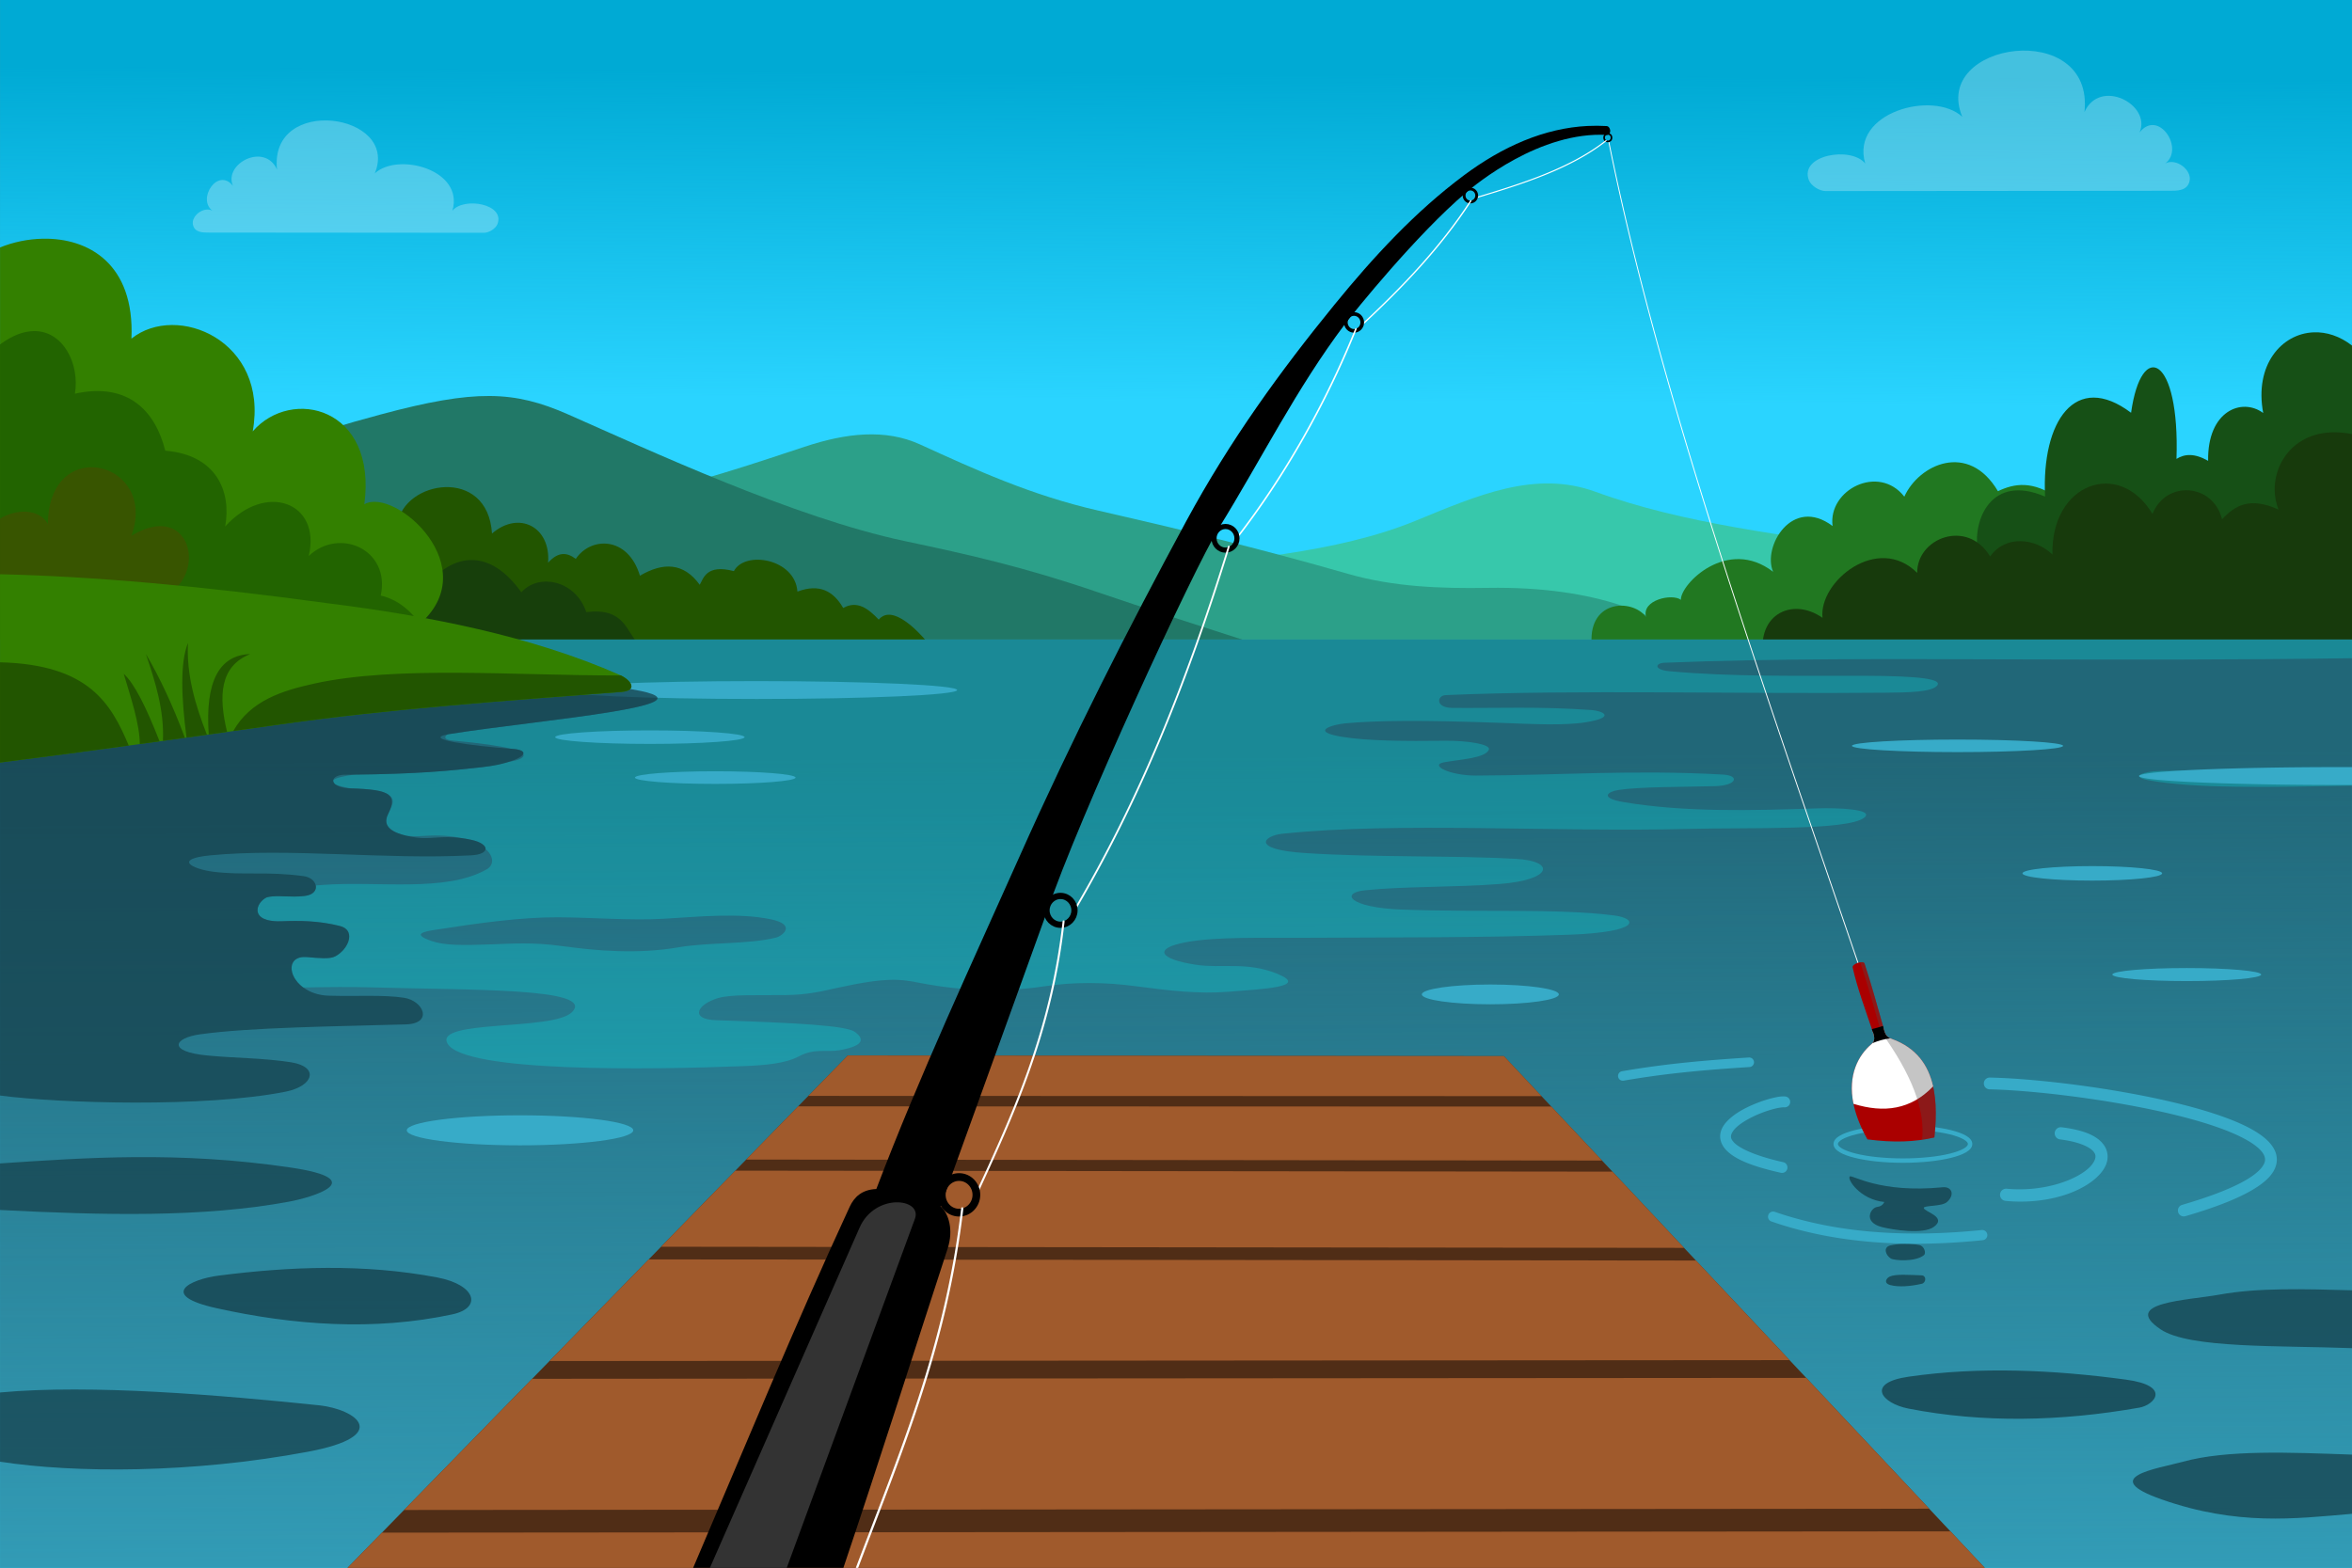 <?xml version='1.0' encoding='utf-8'?>
<svg xmlns="http://www.w3.org/2000/svg" width="4e3" height="2667" version="1.1" viewBox="0 0 1058.3 705.64"><rect x="0" y="0" width="1058.3" height="705.64" fill="#808080" stroke="none"/><defs><linearGradient id="a" x1="533.07" x2="533.96" y1="180.64" y2="32.806" gradientUnits="userSpaceOnUse"><stop stop-color="#2ad4ff" offset="0"/><stop stop-color="#2ad4ff" stop-opacity="0" offset="1"/></linearGradient><linearGradient id="b" x1="563.51" x2="566.13" y1="340.21" y2="811.54" gradientUnits="userSpaceOnUse"><stop stop-color="#216778" offset="0"/><stop stop-color="#216778" stop-opacity="0" offset="1"/></linearGradient></defs><g><rect x="0" y=".005" width="1058.3" height="705.63" fill="#00aad4" style="paint-order:markers fill stroke"/><rect x="0" y=".005" width="1058.3" height="705.63" fill="url(#a)" style="paint-order:markers fill stroke"/><path d="m513.94 256.97c42.846-5.097 87.161-7.883 123.05-22.61 27.636-11.34 53.752-22.934 80.874-13.044 39.841 14.527 86.14 19.665 129.14 26.088l3.913 50.003-339.15 4.783z" fill="#37c8ab" style="paint-order:markers fill stroke"/><path d="m286.75 223.05c26.427-5.695 50.8-13.833 75.221-21.958 18.768-6.244 36.421-8.177 51.959-1.087 24.945 11.383 49.938 22.869 80.221 29.784 35.694 8.151 72.44 16.984 112.4 28.48 20.356 5.856 41.556 6.663 62.829 6.305 49.832-0.84 79.396 12.967 92.613 26.74l-471.55 7.392z" fill="#2ca089" style="paint-order:markers fill stroke"/><path d="m34.784 266.1c22.229-41.397 73.225-62.593 136.53-79.569 42.449-11.384 59.914-10.787 84.352 0 37.1 16.376 101.55 46.419 151.31 56.959 29.17 6.179 53.467 11.579 86.961 23.045 20.502 7.019 46.028 15.237 71.743 23.479l-518.29 7.392z" fill="#217867" style="paint-order:markers fill stroke"/><path d="m716.37 291.47c-2.753-21.283 17.603-22.515 24.289-13.835-2.092-7.632 11.746-10.652 15.68-7.686-0.272-7.021 20.886-28.478 41.506-12.606-4.934-11.21 8.539-34.306 26.748-20.599-2.156-16.26 20.699-28.056 32.283-13.22 6.532-14.508 28.822-24.932 42.121-2.46 7.425-3.529 15.61-4.885 27.056 3.075l1.537 76.556-212.45-4.304z" fill="#217821" style="paint-order:markers fill stroke"/><path d="m1041.1 149.57c-14.544 0.548-26.8 14.749-22.737 36.308-9.639-7.092-25.177-0.944-24.784 21.523-6.208-3.538-10.632-3.11-14.24-0.87 1.578-46.21-15.746-54.181-20.436-20.762-25.082-18.872-40.335 3.85-38.697 37.719-24.468-10.447-32.144 10.808-30.436 22.936l5.218 53.046 163.4-0.965v-142.93c-5.55-4.344-11.592-6.221-17.283-6.006z" fill="#165016" style="paint-order:markers fill stroke"/><path d="m1048.8 194.59c-20.6 0.952-29.293 20.436-23.513 34.768-13.088-5.996-19.793-1.682-25.436 4.348-4.139-16.345-25.298-17.594-31.306-2.392-15.043-25.087-45.828-13.716-45.002 18.262-7.638-7.403-21.146-8.96-28.045 0.87-10.403-17.198-33.039-8.229-32.827 7.391-17.753-17.761-44.345 3.848-42.611 20.218-13.972-9.807-31.102-0.99-26.088 20.001l264.38 2.995v-105.67c-3.421-0.69-6.607-0.932-9.55-0.796z" fill="#173a0c" style="paint-order:markers fill stroke"/><path d="m176.79 306.53 2.152-70.714c2.411-19.407 40.507-26.252 42.429 4.304 12.095-10.463 26.497-3.025 25.239 13.144 4.406-4.903 8.306-4.871 12.463-1.729 6.679-10.017 23.442-10.437 28.862 7.571 10.381-6.088 19.592-6.01 26.902 4.074 1.69-2.781 2.89-9.422 15.373-6.149 4.926-9.379 27.558-5.642 28.593 9.224 10.041-3.776 16.283-0.09 20.599 7.379 6.338-3.557 11.267 0.288 15.988 5.227 6.269-7.45 18.509 6.135 21.829 10.146l-0.615 16.91z" fill="#250" style="paint-order:markers fill stroke"/><path d="m183.55 301.92c-10.81-21.226 22.001-75.77 51.037-35.357 7.858-8.762 24.393-5.397 29.208 8.916 17.07-2.074 17.798 8.303 23.674 14.758l1.23 11.068z" fill="#173f0b" style="paint-order:markers fill stroke"/><path d="m19.362 107.43c-6.792 0.117-13.528 1.558-19.361 3.941v195.34l190.88-0.61-2.826-24.566c31.133-25.989-10.611-62.572-24.132-54.568 5.83-43.73-32.771-52.916-50.22-32.828 7.342-40.785-34.115-58.116-54.568-41.741 1.48-33.756-19.397-45.317-39.772-44.966z" fill="#338000" style="paint-order:markers fill stroke"/><path d="m15.095 149.01c-4.438 0.091-9.518 1.887-15.094 6.016v151.31l190.44 0.415-0.653-24.784c-5.016-7.498-11.144-12.213-18.479-13.914 4.459-20.695-18.594-30.891-32.393-17.827 5.693-24.132-19.325-33.532-37.611-13.262 2.891-15.807-3.94-32.236-26.958-34.132-4.337-17.418-16.34-30.99-40.654-25.653 2.24-13.383-5.289-28.444-18.602-28.17z" fill="#226400" style="paint-order:markers fill stroke"/><path d="m40.87 210.29c-9.679 0.162-19.224 7.805-19.347 25.596-3.946-7.34-14.784-6.743-21.522-2.43v39.385l63.046-2.062c32.555-0.629 26.939-48.261-3.913-29.675 6.848-18.862-5.819-31.022-18.263-30.814z" fill="#385500" style="paint-order:markers fill stroke"/><rect x="0" y="287.85" width="1058.3" height="417.79" fill="#37abc8" style="paint-order:markers fill stroke"/><rect x="0" y="287.85" width="1058.3" height="417.79" fill="url(#b)" style="paint-order:markers fill stroke"/><path d="m223.66 287.85 50.898 21.452c-9e-3 0.117-0.019 0.232-0.032 0.347l5.72-0.04c51.743 7.257-38.785 14.438-78.093 20.753-0.242 0.039-0.472 0.078-0.691 0.118-1.842 1.153-1.574 2.471 2.075 2.803 13.351 1.212 21.432 2.469 26.138 3.646 0.205 0.015 0.408 0.029 0.61 0.043 4.105 0.288 5.66 1.254 5.104 2.45 1.016 1.488-2.357 2.587-3.635 2.881-0.882 0.202-1.772 0.395-2.67 0.577-3.128 0.975-7.307 1.844-12.326 2.393-14.519 1.588-27.066 2.976-57.148 3.341-4.476 0.523-8.476 1.411-9.669 2.485-0.094 0.632 0.208 1.302 0.934 1.895 1.231 0.588 3.403 1.197 6.772 1.807 0.027 8.7e-4 0.053 2e-3 0.08 3e-3 9.174 0.27 14.785 0.923 17.211 2.98 1.887 1.149 2.456 3.018 0.726 6.258-0.266 0.708-0.609 1.47-1.027 2.291-2.952 5.797 2.366 8.448 8.211 9.791 2.263 0.259 4.915 0.295 7.926 0.093 6.685-0.448 12.194-0.027 16.607 0.922 1.512 0.196 3.143 0.479 4.919 0.877 4.108 0.921 6.247 2.593 6.167 4.067 3.842 3.375 3.834 7.266 0.569 9.134-18.471 10.571-48.662 5.188-74.134 7.066-0.924 0.068-1.867 0.141-2.825 0.219 0.409 2.078-1.044 4.232-4.949 4.725-6.465 0.816-12.595-0.565-17.064 0.615-5.132 2.36-8.141 11.353 6.764 10.761 7.723-0.307 16.502-0.282 26.134 2.152 7.256 1.833 4.067 10.339-2.152 13.682-2.459 1.322-7.539 0.756-12.759 0.307-8.897-0.765-8.844 8.352-1.626 13.68 11.068-0.199 21.638-0.306 30.327-0.052 44.097 1.286 102.26 0.087 90.439 11.305-8.698 8.255-61.77 3.149-55.872 13.913 7.212 13.163 91.237 11.873 133.48 10.218 9.317-0.365 18.558-1.143 24.566-4.348 7.27-3.878 12.522-1.76 18.479-2.826 11.442-2.048 10.901-5.24 6.74-8.261-3.849-2.794-26.772-4.07-62.395-5.218-12.143-0.391-8.389-7.316 1.087-10 6.085-1.724 17.493-1.143 30.001-1.304 10.46-0.135 16.29-1.687 23.48-3.261 22.918-5.018 28.653-3.864 37.393-2.174 19.104 3.695 38.294 4.129 55.437 1.522 13.447-2.045 27.632-1.969 42.176 0 13.911 1.883 27.711 3.507 41.307 2.392 14.517-1.191 36.723-2.072 21.328-8.206-13.542-5.396-24.829-2.212-36.203-3.92-16.796-2.523-19.386-7.389-4.612-10.146 13.646-2.546 34.38-1.895 53.19-1.999 40.474-0.223 81.245 0.016 119.35-1.383 32.697-1.201 30.756-7.365 20.001-8.696-26.351-3.262-59.565-1.278-95.223-2.609-24.132-0.901-27.837-7.54-16.74-8.696 17.221-1.795 40.219-1.251 60.655-2.826 23.719-1.828 25.271-10.28 7.391-11.305-27.606-1.583-63.244-0.584-94.787-2.609-25.134-1.613-18.737-7.83-10.436-8.696 52.864-5.513 121.9-0.596 182.84-2.174 26.887-0.696 71.349 0.805 78.917-5 5.17-3.965-12.243-4.516-20.762-4.239-30.042 0.976-60.215 1.787-87.396-2.826-11.217-1.904-6.965-4.745-2.5-5.435 9.869-1.525 28.629-1.333 43.589-1.739 9.948-0.271 11.21-4.792 3.696-5.218-40.069-2.269-74.891 0.342-111.2 0.435-12.017 0.031-21.187-4.761-14.348-5.979 7.766-1.383 18.515-1.856 20.11-5.652 1.046-2.49-9.88-4.143-19.784-4.022-17.892 0.218-34.815 0.088-46.089-1.739-15.213-2.465-4.375-5.561 1.196-6.088 14.005-1.324 34.82-1.515 70.221-0.218 13.842 0.507 28.426 1.327 38.371-0.326 13.735-2.283 6.895-5.118 2.5-5.435-23.774-1.712-42.496-0.796-62.829-0.978-7.878-0.07-6.908-5.594-3.044-5.761 58.899-2.547 132.15-0.424 198.27-1.087 9.63-0.097 20.855-0.217 23.045-3.37 1.824-2.626-6.983-4.183-32.936-4.239-29.673-0.065-59.729 0.528-87.722-2.065-7.063-0.654-6.442-3.631-2.174-3.805 48.276-1.964 102.52-1.674 154.14-1.521 53.014 0.157 104.44 0.227 155.24-0.514v-8.395zm748.35 59.129c-7.327 0.073-13.732 2.566-5.435 4.13 20.502 3.867 54.63 3.21 91.762 2.469v-5.838c-27.903-2.049-57.558-1.048-86.326-0.761zm-648.56 65.164c8.21-0.191 16.146 0.108 23.307 1.578 11.849 2.432 5.277 7.551 2.392 8.261-12.635 3.107-30.007 2.011-43.698 4.348-18.616 3.178-36.39 1.672-53.481-0.652-11.918-1.62-21.359-1.016-31.089-0.652-12.746 0.477-20.953 0.506-26.74-1.522-8.936-3.131-3.649-4.191 1.522-5 20.326-3.182 38.849-5.726 55.438-5.652 15.916 0.07 32.904 1.51 47.393 0.652 8.26-0.489 16.746-1.17 24.956-1.361z" fill="#0ff" opacity=".225" style="paint-order:markers fill stroke"/><ellipse cx="340.45" cy="310.56" rx="90.222" ry="4.022" fill="#37abc8" style="paint-order:markers fill stroke"/><path d="m280.24 309.61-280.24 1.951v181.49c26.883 3.548 92.207 5.515 128.52-1.734 12.599-2.515 15.252-11.183 2.459-13.22-12.292-1.958-25.099-1.843-37.817-3.075-17.834-1.727-15.175-7.848-3.074-9.531 22.66-3.152 60.715-3.521 92.543-4.458 12.397-0.365 7.973-10.654-0.922-11.991-9.418-1.416-20.686-0.54-33.82-0.922-4.806-0.14-8.612-1.644-11.397-3.691-0.025 4.4e-4 -0.043-4.5e-4 -0.068 0-0.245-0.181-0.46-0.376-0.689-0.565-0.132-0.11-0.271-0.214-0.398-0.326-0.493-0.436-0.948-0.886-1.355-1.352-0.084-0.096-0.152-0.194-0.232-0.29-0.321-0.387-0.612-0.779-0.873-1.177-0.136-0.207-0.273-0.412-0.392-0.621-0.05-0.088-0.103-0.174-0.15-0.262-0.19-0.351-0.36-0.702-0.503-1.053-0.024-0.058-0.041-0.116-0.064-0.174-0.118-0.304-0.216-0.605-0.298-0.905-0.025-0.09-0.049-0.179-0.07-0.268-0.083-0.347-0.15-0.692-0.184-1.028-0.024-0.232-0.031-0.46-0.031-0.685 5e-5 -0.063 3e-3 -0.125 5e-3 -0.188 5e-3 -0.173 0.018-0.343 0.038-0.511 7e-3 -0.056 0.011-0.113 0.019-0.169 0.032-0.212 0.074-0.419 0.129-0.62 0.011-0.04 0.026-0.077 0.038-0.117 0.05-0.166 0.109-0.327 0.176-0.484 0.023-0.053 0.046-0.105 0.07-0.157 0.076-0.161 0.161-0.317 0.255-0.467 0.018-0.029 0.034-0.06 0.053-0.089 0.013-0.019 0.028-0.038 0.041-0.057 0.071-0.103 0.147-0.203 0.227-0.3 0.026-0.032 0.053-0.064 0.081-0.096 0.097-0.111 0.199-0.219 0.309-0.321h5.2e-4v-5.2e-4h5.1e-4c6e-3 -5e-3 0.012-0.01 0.018-0.015 0.096-0.089 0.2-0.171 0.306-0.253 0.172-0.132 0.353-0.256 0.55-0.368 0.022-0.012 0.047-0.022 0.069-0.034 0.179-0.098 0.37-0.186 0.57-0.267 0.062-0.025 0.126-0.049 0.19-0.072 0.189-0.069 0.386-0.129 0.592-0.182 0.051-0.013 0.1-0.029 0.152-0.041 0.256-0.059 0.526-0.106 0.808-0.141 0.065-8e-3 0.134-0.011 0.2-0.018 0.185-0.018 0.378-0.027 0.574-0.035 0.441-0.017 0.899-0.015 1.396 0.028 2.61 0.224 5.185 0.478 7.415 0.51 2.23 0.032 4.115-0.157 5.344-0.818 1.166-0.627 2.226-1.435 3.13-2.347 0.603-0.608 1.136-1.262 1.587-1.938 1.013-1.522 1.603-3.161 1.605-4.652v-5.2e-4c8.7e-4 -0.662-0.114-1.296-0.36-1.877v-5.2e-4c-0.061-0.145-0.131-0.287-0.209-0.425v-5.2e-4c-0.078-0.138-0.164-0.273-0.259-0.404v-5.2e-4c-0.095-0.131-0.199-0.257-0.311-0.38-0.225-0.245-0.485-0.473-0.783-0.68-0.298-0.207-0.632-0.394-1.006-0.558-0.374-0.164-0.786-0.304-1.24-0.419-9.631-2.434-18.411-2.459-26.134-2.152-2.795 0.111-4.959-0.115-6.599-0.571h-5.2e-4c-0.546-0.152-1.034-0.329-1.468-0.529-0.867-0.398-1.515-0.883-1.977-1.423-0.346-0.405-0.587-0.84-0.735-1.293-0.099-0.302-0.156-0.612-0.177-0.925s-4e-3 -0.631 0.046-0.948c0.075-0.476 0.226-0.951 0.438-1.412 0.283-0.615 0.676-1.206 1.149-1.74 0.709-0.802 1.596-1.478 2.558-1.92 3.352-0.885 7.638-0.329 12.299-0.341 1.554-4e-3 3.149-0.07 4.765-0.274 0.48-0.061 0.921-0.147 1.328-0.255 0.367-0.097 0.703-0.214 1.012-0.344 0.031-0.013 0.065-0.024 0.095-0.038 0.078-0.034 0.15-0.071 0.224-0.107 0.086-0.042 0.174-0.084 0.256-0.128 0.067-0.037 0.129-0.076 0.192-0.115 0.08-0.049 0.162-0.097 0.237-0.148 0.06-0.041 0.115-0.083 0.171-0.125 0.069-0.051 0.137-0.102 0.201-0.156 0.056-0.047 0.107-0.095 0.159-0.143 0.058-0.053 0.115-0.107 0.168-0.162 0.047-0.049 0.091-0.099 0.135-0.15 0.049-0.056 0.097-0.112 0.141-0.17 0.042-0.055 0.081-0.111 0.119-0.167 0.038-0.055 0.075-0.111 0.109-0.167 0.035-0.059 0.068-0.119 0.099-0.18 0.03-0.057 0.059-0.115 0.085-0.173 0.026-0.058 0.05-0.117 0.072-0.176 0.024-0.062 0.046-0.125 0.066-0.189 0.018-0.059 0.035-0.119 0.05-0.179 0.016-0.064 0.029-0.128 0.041-0.192 0.011-0.06 0.021-0.12 0.028-0.181 8e-3 -0.065 0.014-0.13 0.018-0.196 4e-3 -0.061 7e-3 -0.123 7e-3 -0.184 5.1e-4 -0.066-2e-3 -0.131-5e-3 -0.197-3e-3 -0.061-7e-3 -0.122-0.013-0.182-7e-3 -0.068-0.018-0.136-0.029-0.204-0.32-1.954-2.288-3.87-5.426-4.307-16.24-2.261-27.284-0.272-40.738-1.999-9.741-1.25-17.957-5.767-1.23-7.379 35.431-3.414 78.471 2.024 117.29 0 4.365-0.228 6.448-1.478 6.475-2.902 4.6e-4 -0.024 1e-3 -0.048 5.2e-4 -0.072-6.3e-4 -0.021-3e-3 -0.043-4e-3 -0.065-2e-3 -0.024-3e-3 -0.047-6e-3 -0.071-3e-3 -0.023-7e-3 -0.045-0.01-0.068-4e-3 -0.024-7e-3 -0.048-0.012-0.072-5e-3 -0.023-0.011-0.046-0.017-0.069-6e-3 -0.024-0.012-0.048-0.02-0.072-3e-3 -0.011-7e-3 -0.022-0.011-0.033-0.02-0.061-0.047-0.123-0.074-0.184-0.018-0.042-0.036-0.085-0.058-0.127-0.026-0.05-0.057-0.099-0.087-0.149-0.027-0.044-0.053-0.089-0.084-0.133-0.033-0.047-0.07-0.094-0.107-0.141-0.037-0.047-0.073-0.094-0.114-0.141-0.041-0.047-0.088-0.094-0.133-0.141-0.043-0.044-0.085-0.089-0.132-0.133-0.025-0.024-0.055-0.047-0.081-0.071-0.177-0.159-0.377-0.316-0.602-0.47-0.157-0.107-0.343-0.209-0.523-0.313-0.117-0.067-0.22-0.137-0.347-0.202-0.199-0.103-0.43-0.199-0.653-0.297-0.14-0.061-0.264-0.126-0.413-0.184-0.025-0.01-0.056-0.018-0.081-0.028-0.753-0.293-1.615-0.558-2.597-0.778-1.776-0.398-3.407-0.681-4.919-0.877h-0.002l-5.2e-4 -5.2e-4c-8.842-1.144-13.65 0.69-19.983-0.199-1.46-0.205-3.021-0.466-4.546-0.816h-0.002c-0.458-0.105-0.9-0.234-1.348-0.356-0.267-0.073-0.543-0.133-0.804-0.212-0.699-0.212-1.374-0.448-2.011-0.712-3.7e-4 -1.6e-4 -6.9e-4 -3.7e-4 -1e-3 -5.2e-4 -0.637-0.264-1.235-0.555-1.78-0.878h-5.1e-4c-0.178-0.106-0.342-0.22-0.508-0.333-0.088-0.059-0.183-0.114-0.268-0.176-0.244-0.177-0.472-0.363-0.684-0.558-0.317-0.291-0.596-0.602-0.829-0.934v-5.1e-4c-0.078-0.111-0.151-0.224-0.218-0.339v-5.2e-4c-0.068-0.115-0.13-0.233-0.187-0.353v-5.2e-4c-0.057-0.12-0.108-0.243-0.153-0.368v-5.2e-4c-0.091-0.251-0.16-0.511-0.204-0.782-0.064-0.397-0.073-0.817-0.025-1.261 1e-3 -0.011 9e-4 -0.021 2e-3 -0.032 3e-3 -0.024 8e-3 -0.049 0.011-0.073 0.095-0.74 0.35-1.544 0.796-2.421 0.372-0.731 0.662-1.398 0.914-2.039 1.216-3.095 1.029-5.187-0.72-6.592-0.086-0.069-0.176-0.136-0.269-0.202-0.071-0.05-0.144-0.1-0.22-0.149-0.064-0.041-0.132-0.079-0.199-0.119-0.192-0.114-0.418-0.214-0.636-0.317-0.236-0.112-0.48-0.221-0.746-0.322-0.204-0.077-0.421-0.149-0.643-0.22-0.223-0.071-0.463-0.137-0.704-0.203-0.835-0.225-1.802-0.41-2.859-0.571-2.819-0.43-6.368-0.666-10.828-0.797-0.027-7.9e-4 -0.053-2e-3 -0.08-3e-3 -7e-3 -1e-3 -0.011-3e-3 -0.019-4e-3 -3.378-0.113-5.59-0.859-6.742-1.798-3e-3 -2e-3 -8e-3 -3e-3 -0.011-5e-3 -0.012-0.01-0.021-0.019-0.033-0.029-0.034-0.029-0.064-0.058-0.097-0.087-0.061-0.055-0.12-0.11-0.174-0.166-0.032-0.033-0.062-0.066-0.091-0.099-0.047-0.053-0.09-0.106-0.131-0.159-0.026-0.035-0.053-0.069-0.076-0.104-0.038-0.056-0.071-0.112-0.103-0.168-0.021-0.037-0.044-0.073-0.062-0.11-5e-3 -0.01-9e-3 -0.019-0.014-0.029-0.035-0.073-0.065-0.147-0.089-0.221-1e-3 -4e-3 -2e-3 -8e-3 -3e-3 -0.012-0.022-0.071-0.039-0.142-0.052-0.212l-6e-3 -0.03c-0.011-0.072-0.017-0.143-0.018-0.214-2.1e-4 -0.011-5.6e-4 -0.023-5.2e-4 -0.034 2.3e-4 -0.072 5e-3 -0.144 0.015-0.215 2.5e-4 -2e-3 2.6e-4 -3e-3 5.2e-4 -5e-3l5.1e-4 -5.1e-4c0.202-1.353 2.219-2.537 5.787-2.444 32.915-0.289 45.901-1.727 61.029-3.381 2.615-0.286 4.977-0.666 7.106-1.095 0.716-0.145 1.255-0.319 1.912-0.475 5.441-1.295 8.981-2.922 9.613-4.28 0.017-0.037 0.033-0.075 0.046-0.112v-5.1e-4c0.013-0.037 0.025-0.073 0.034-0.11 0.027-0.109 0.035-0.217 0.025-0.321-0.014-0.139-0.062-0.274-0.146-0.403-0.042-0.064-0.092-0.127-0.151-0.189-0.148-0.154-0.351-0.298-0.611-0.431v-5.2e-4h-5.2e-4v5.2e-4c-0.208-0.107-0.452-0.207-0.734-0.299h-5.2e-4c-0.845-0.275-2.026-0.478-3.565-0.586-0.202-0.014-0.406-0.029-0.61-0.043-2.3e-4 -6e-5 -1e-3 -4.2e-4 -2e-3 -5.2e-4h-5.2e-4c-16.415-1.186-40.178-4.229-28.243-6.428 0.011-7e-3 0.02-0.015 0.032-0.022 0.145-0.026 0.295-0.052 0.45-0.077 0.079-0.013 0.16-0.027 0.241-0.04 19.654-3.158 52.113-6.531 73.191-10.023 7.904-1.309 14.208-2.636 17.636-3.973 1.143-0.446 1.965-0.893 2.422-1.341 0.114-0.112 0.205-0.224 0.273-0.336v-5.2e-4c0.169-0.28 0.189-0.561 0.051-0.842v-5.2e-4c-0.014-0.028-0.029-0.056-0.046-0.084v-5.1e-4c-0.051-0.084-0.117-0.168-0.197-0.253-0.268-0.281-0.7-0.563-1.308-0.845-0.243-0.113-0.514-0.226-0.814-0.338-2.4-0.903-6.644-1.81-13.112-2.717zm-219.38 211.16c-21.577 0.151-41.665 1.555-60.867 2.84v20.953c47.054 2.41 91.111 3.448 130.05-3.744 9.913-1.831 37.663-9.886 0.614-15.373-25.157-3.725-48.223-4.826-69.8-4.675zm965.96 59.506c-10.033 0.167-19.494 0.799-28.078 2.37-14.363 2.628-44.759 3.421-26.523 15.653 12.937 8.678 53.168 7.2 86.109 8.45v-26.044c-10.871-0.294-21.475-0.594-31.508-0.428zm-956.18 46.16c-25.217-1.346-50.102-1.649-70.641 0.259v31.166c33.811 5.158 86.293 5.312 138.66-4.514 37.778-7.089 21.9-19.114 4.612-20.907-21.866-2.267-47.415-4.657-72.632-6.003zm946.58 27.412c-13.019 0.242-25.019 1.29-34.995 4.019-11.863 3.246-38.326 6.871-9.565 16.958 33.978 11.916 59.784 8.715 85.674 6.476v-26.64c-14.056-0.492-28.095-1.055-41.114-0.813z" fill="#164450" opacity=".77" style="paint-order:markers fill stroke"/><path d="m5.1676e-4 258.44v84.747c42.966-5.444 85.06-11.343 126.98-17.289 47.644-6.758 100.75-10.57 152.49-14.471 7.831-0.591 4.434-5.444-0.61-7.665-40.119-17.668-86.446-26.646-131.59-32.283-57.263-7.836-105.4-12.073-147.27-13.039z" fill="#338000" style="paint-order:markers fill stroke"/><path d="m84.57 289.36c-3.641 9.065-2.976 24.59-0.653 42.6 3.064-0.427 6.125-0.855 9.184-1.283-5.228-13.326-9.257-26.876-8.531-41.317zm-18.914 5c4.212 12.56 8.249 25.169 7.646 39.073 3.299-0.456 6.596-0.913 9.889-1.371-5.54-14.87-11.53-27.532-17.535-37.702zm46.959 0c-13.9 0.474-20.403 12.134-18.701 36.203 2.752-0.386 5.502-0.772 8.251-1.159-3.902-16.144-3.319-29.578 10.45-35.045zm-112.61 3.715v45.111c19.464-2.466 38.748-5.026 57.919-7.641-7.929-18.771-17.812-36.464-57.919-37.471zm206.62 4.72c-23.885-0.126-46.496 0.751-65.088 4.827-14.505 3.18-28.819 7.651-36.594 21.393 7.356-1.036 14.702-2.076 22.044-3.117 47.644-6.758 100.75-10.57 152.49-14.471 7.575-0.571 4.644-5.13-0.121-7.439-23.689 0.063-48.848-1.066-72.733-1.192zm-150.96 0.479c3.331 11.115 7.152 22.54 7.229 31.593 2.965-0.406 5.928-0.814 8.888-1.223-6.108-15.704-11.543-26.3-16.117-30.371z" fill="#250" style="paint-order:markers fill stroke"/><path d="m97.463 588.77c-26.618-5.892-11.892-13.024 0.999-14.681 31.758-4.082 65.346-5.427 98.308 0.846 17.419 3.315 20.282 13.706 6.764 16.602-35.364 7.577-71.54 4.877-106.07-2.767z" fill="#164450" opacity=".824" style="paint-order:markers fill stroke"/><path d="m858.74 633.95c-12.152-2.372-19.337-11.543 0-14.349 31.908-4.63 65.183-3.098 97.831 1.304 20.691 2.79 12.823 11.422 6.087 12.609-35.482 6.257-70.488 6.96-103.92 0.435z" fill="#164450" opacity=".824" style="paint-order:markers fill stroke"/><path d="m846.8 552.26c-8.697-2.253-5.089-8.687-2.152-9.07 1.354-0.176 2.526-0.739 3.228-2.229-10.995-1.065-16.934-10.408-15.531-11.488 1.135-0.874 13.221 7.654 41.8 4.864 4.114-0.402 5.633 3.391 1.863 6.701-2.331 2.046-10.389 1.372-10.377 2.613 0.016 1.654 10.604 3.981 4.612 8.455-4.884 3.647-18.969 1.313-23.443 0.154z" fill="#164450" opacity=".824" style="paint-order:markers fill stroke"/><path d="m850.8 566.41c-2.407-1.553-3.572-5.09-0.189-5.904 3.224-0.776 9.136-1.006 13.026-0.168 2.26 0.487 3.137 3.655 2.075 4.535-3.897 3.229-13.531 2.428-14.912 1.537z" fill="#164450" opacity=".824" style="paint-order:markers fill stroke"/><path d="m850.72 578.4c-3.384-0.852-1.954-3.143-0.461-3.843 2.709-1.271 8.815-0.757 14.378-0.578 2.277 0.073 2.117 3.337 0.072 3.807-5.248 1.206-10.384 1.522-13.989 0.615z" fill="#164450" opacity=".824" style="paint-order:markers fill stroke"/><ellipse cx="321.83" cy="349.96" rx="36.126" ry="2.844" fill="#37abc8" style="paint-order:markers fill stroke"/><path d="m1052.7 345.24a90.222 4.022 0 0 0-90.222 4.021 90.222 4.022 0 0 0 90.222 4.022 90.222 4.022 0 0 0 5.67-8e-3v-8.028a90.222 4.022 0 0 0-5.67-8e-3z" fill="#37abc8" style="paint-order:markers fill stroke"/><ellipse cx="941.46" cy="393.06" rx="31.415" ry="3.261" fill="#37abc8" style="paint-order:markers fill stroke"/><ellipse cx="983.96" cy="438.61" rx="33.48" ry="2.935" fill="#37abc8" style="paint-order:markers fill stroke"/><ellipse cx="880.81" cy="335.67" rx="47.502" ry="2.826" fill="#37abc8" style="paint-order:markers fill stroke"/><ellipse cx="292.41" cy="331.76" rx="42.611" ry="3.044" fill="#37abc8" style="paint-order:markers fill stroke"/><path d="m786.95 475.94c-26.841 1.692-41.831 3.582-57.104 6.176a2.15 2.15 0 0 0-1.76 2.481 2.15 2.15 0 0 0 2.481 1.76c15.155-2.574 29.913-4.437 56.654-6.123a2.15 2.15 0 0 0 2.01-2.281 2.15 2.15 0 0 0-2.281-2.012z" fill="#37abc8" stop-color="#000000" stroke-linecap="round" stroke-linejoin="round" style="paint-order:markers fill stroke"/><path d="m803.31 493.48c-1.571-0.154-3.25 0.123-5.322 0.602s-4.441 1.206-6.883 2.139c-4.884 1.866-10.033 4.479-13.502 7.908-1.734 1.715-3.112 3.698-3.506 6.07-0.394 2.372 0.43 4.959 2.309 7.066 3.757 4.215 11.253 7.504 24.898 10.559a2.45 2.45 0 0 0 2.926-1.855 2.45 2.45 0 0 0-1.855-2.926c-13.239-2.964-20.021-6.471-22.311-9.039-1.145-1.284-1.285-2.087-1.133-3.002 0.152-0.915 0.83-2.118 2.115-3.389 2.571-2.542 7.317-5.1 11.807-6.814 2.245-0.857 4.431-1.524 6.238-1.941 1.807-0.418 3.332-0.54 3.738-0.5a2.45 2.45 0 0 0 2.678-2.199 2.45 2.45 0 0 0-2.197-2.678z" fill="#37abc8" stop-color="#000000" stroke-linecap="round" stroke-linejoin="round" style="paint-order:markers fill stroke"/><path d="m798.6 545.4a2.3 2.3 0 0 0-2.928 1.418 2.3 2.3 0 0 0 1.42 2.928c27.951 9.691 59.907 12.005 95.068 8.416a2.3 2.3 0 0 0 2.055-2.522 2.3 2.3 0 0 0-2.522-2.055c-34.682 3.54-65.955 1.224-93.094-8.186z" fill="#37abc8" stop-color="#000000" stroke-linecap="round" stroke-linejoin="round" style="paint-order:markers fill stroke"/><path d="m927.62 507.34a2.75 2.75 0 0 0-3.066 2.393 2.75 2.75 0 0 0 2.393 3.066c9.053 1.118 13.75 3.689 15.195 5.654 0.723 0.982 0.856 1.731 0.652 2.764-0.203 1.033-0.906 2.375-2.248 3.799-5.369 5.696-20.392 11.591-37.604 9.986a2.75 2.75 0 0 0-2.994 2.482 2.75 2.75 0 0 0 2.482 2.994c18.666 1.74 34.752-3.877 42.117-11.691 1.841-1.954 3.174-4.114 3.644-6.508 0.471-2.393-0.083-4.995-1.621-7.086-3.076-4.182-9.193-6.649-18.951-7.854z" fill="#37abc8" stop-color="#000000" stroke-linecap="round" stroke-linejoin="round" style="paint-order:markers fill stroke"/><path d="m895.36 484.97a2.65 2.65 0 0 0-2.703 2.598 2.65 2.65 0 0 0 2.598 2.703c24.189 0.481 73.338 6.88 102.08 16.891 7.186 2.503 13.093 5.249 16.895 7.988 3.801 2.74 5.169 5.096 4.939 7.154-0.23 2.058-2.406 5.154-8.383 8.676-5.977 3.522-15.424 7.345-28.906 11.283a2.65 2.65 0 0 0-1.801 3.287 2.65 2.65 0 0 0 3.285 1.801c13.724-4.009 23.49-7.902 30.113-11.805 6.623-3.902 10.433-7.94 10.959-12.656 0.526-4.716-2.583-8.778-7.107-12.039-4.525-3.261-10.793-6.098-18.252-8.695-29.834-10.39-78.757-16.689-103.72-17.186z" fill="#37abc8" stop-color="#000000" stroke-linecap="round" stroke-linejoin="round" style="paint-order:markers fill stroke"/><ellipse cx="670.59" cy="447.54" rx="30.817" ry="4.453" fill="#37abc8" style="paint-order:markers fill stroke"/><ellipse cx="233.98" cy="508.71" rx="50.955" ry="6.759" fill="#37abc8" style="paint-order:markers fill stroke"/><path d="m856.24 506.41c-8.417 0-16.035 0.837-21.621 2.217-2.793 0.69-5.077 1.506-6.742 2.478-1.665 0.972-2.865 2.189-2.865 3.76s1.2 2.787 2.865 3.76c1.665 0.972 3.949 1.789 6.742 2.478 5.586 1.379 13.205 2.217 21.621 2.217 8.417 0 16.033-0.837 21.619-2.217 2.793-0.69 5.077-1.506 6.742-2.478 1.665-0.972 2.865-2.189 2.865-3.76s-1.2-2.787-2.865-3.76c-1.665-0.972-3.949-1.789-6.742-2.478-5.586-1.379-13.203-2.217-21.619-2.217zm0 1.975c8.285 0 15.787 0.835 21.146 2.158 2.679 0.662 4.824 1.453 6.219 2.268 1.395 0.814 1.887 1.564 1.887 2.055s-0.492 1.24-1.887 2.055c-1.395 0.814-3.539 1.606-6.219 2.268-5.359 1.323-12.862 2.158-21.146 2.158-8.285 0-15.789-0.835-21.148-2.158-2.679-0.662-4.824-1.453-6.219-2.268-1.395-0.814-1.887-1.564-1.887-2.055s0.492-1.24 1.887-2.055c1.395-0.814 3.539-1.606 6.219-2.268 5.359-1.323 12.864-2.158 21.148-2.158z" fill="#37abc8" stop-color="#000000" stroke-linecap="round" stroke-linejoin="round" style="paint-order:markers fill stroke"/><path d="m381.46 475.03-225.1 230.61h736.71l-216.37-230.32z" fill="#502d16" style="paint-order:markers fill stroke"/><path d="m381.46 475.03-17.753 18.188 329.91 0.103-16.912-18.001zm-22.338 22.885-23.383 23.955 385.11 0.435-22.813-24.283zm-28.258 28.95-33.424 34.241 460.33 0.504-32.222-34.3zm-38.981 39.935-44.647 45.739 558.01-0.399-42.11-44.825zm520.87 53.335-573.33 0.41-57.622 59.033 686.26-0.573zm64.879 69.062-705.8 0.589-15.471 15.85h736.71z" fill="#a05a2c" style="paint-order:markers fill stroke"/><path d="m714.49 56.681c-19.517 0.952-38.296 9.171-55.926 22.334-21.759 16.246-40.462 36.466-58.109 58.109-24.084 29.539-46.967 60.953-66.717 97.462-26.251 48.526-51.356 97.896-75.019 150.96-21.398 47.986-44.898 98.249-64.411 149.58-6.536 0.255-9.993 3.674-11.991 7.993-24.672 53.33-47.202 108.12-70.445 162.52h67.605c16.092-47.716 31.287-95.83 46.959-143.84 2.654-8.13 0.492-15.611-3.228-18.908l47.828-132.46c14.384-42.574 65.771-153.93 77.524-172.98 18.865-30.575 34.932-62.85 56.523-91.457 4.486-5.943 32.402-40.506 54.478-59.243 4.699-3.988 33.412-27.725 63.535-26.024 2.24-0.249 1.639-3.883-0.197-3.993-2.817-0.167-5.621-0.18-8.409-0.044z" style="paint-order:markers fill stroke"/><path d="m403.1 541.12c-5.79 0.202-12.871 3.53-16.322 11.373l-67.378 153.15h34.593l57.689-157.14c1.709-4.656-2.791-7.579-8.582-7.376z" fill="#333" style="paint-order:markers fill stroke"/><path d="m723.84 63.537a0.2 0.2 0 0 0-0.156 0.234c23.038 114.59 69.496 244.62 112.33 370.19a0.2 0.2 0 0 0 0.254 0.123 0.2 0.2 0 0 0 0.123-0.254c-42.833-125.57-89.283-255.59-112.31-370.13a0.2 0.2 0 0 0-0.236-0.156z" fill="#fff" stop-color="#000000" stroke-linecap="round" stroke-linejoin="round" style="paint-order:markers fill stroke"/><ellipse cx="723.45" cy="61.956" rx="1.661" ry="1.71" fill="none" stroke="#000" stroke-linecap="round" stroke-linejoin="round" stroke-width=".742" style="paint-order:markers fill stroke"/><path d="m722.53 63.111c-16.124 12.689-38.507 19.61-58.094 25.52a0.25 0.25 0 0 0-0.168 0.312 0.25 0.25 0 0 0 0.312 0.166c19.589-5.911 42.029-12.832 58.26-25.605a0.25 0.25 0 0 0 0.041-0.352 0.25 0.25 0 0 0-0.352-0.041z" fill="#fff" stop-color="#000000" stroke-linecap="round" stroke-linejoin="round" style="paint-order:markers fill stroke"/><ellipse cx="661.62" cy="87.99" rx="2.833" ry="2.916" fill="none" stroke="#000" stroke-linecap="round" stroke-linejoin="round" stroke-width="1.265" style="paint-order:markers fill stroke"/><path d="m661.98 90.115a0.3 0.3 0 0 0-0.416 0.09c-13.419 20.754-30.853 38.972-48.885 55.725a0.3 0.3 0 0 0-0.016 0.424 0.3 0.3 0 0 0 0.424 0.016c18.049-16.769 35.52-35.019 48.98-55.838a0.3 0.3 0 0 0-0.088-0.416z" fill="#fff" stop-color="#000000" stroke-linecap="round" stroke-linejoin="round" style="paint-order:markers fill stroke"/><ellipse cx="609.26" cy="145.11" rx="3.692" ry="3.8" fill="none" stroke="#000" stroke-linecap="round" stroke-linejoin="round" stroke-width="1.648" style="paint-order:markers fill stroke"/><path d="m610.24 147.7a0.35 0.35 0 0 0-0.457 0.193c-13.584 33.696-32.138 66.467-53.822 94.371a0.35 0.35 0 0 0 0.062 0.49 0.35 0.35 0 0 0 0.49-0.06c21.728-27.961 40.312-60.784 53.92-94.539a0.35 0.35 0 0 0-0.193-0.455z" fill="#fff" stop-color="#000000" stroke-linecap="round" stroke-linejoin="round" style="paint-order:markers fill stroke"/><ellipse cx="551.42" cy="242.27" rx="5.164" ry="5.316" fill="none" stroke="#000" stroke-linecap="round" stroke-linejoin="round" stroke-width="2.306" style="paint-order:markers fill stroke"/><path d="m553.04 245.63a0.4 0.4 0 0 0-0.5 0.266c-18.482 59.943-39.955 113.86-69.98 164.54a0.4 0.4 0 0 0 0.141 0.549 0.4 0.4 0 0 0 0.547-0.141c30.067-50.751 51.565-104.74 70.059-164.72a0.4 0.4 0 0 0-0.266-0.5z" fill="#fff" stop-color="#000000" stroke-linecap="round" stroke-linejoin="round" style="paint-order:markers fill stroke"/><ellipse cx="477.17" cy="409.71" rx="6.295" ry="6.481" fill="none" stroke="#000" stroke-linecap="round" stroke-linejoin="round" stroke-width="2.811" style="paint-order:markers fill stroke"/><path d="m478.62 414.26a0.45 0.45 0 0 0-0.496 0.396c-5.54 49.999-23.042 87.599-39.904 124.1a0.45 0.45 0 0 0 0.221 0.598 0.45 0.45 0 0 0 0.598-0.221c16.862-36.501 34.423-74.222 39.98-124.38a0.45 0.45 0 0 0-0.398-0.496z" fill="#fff" stop-color="#000000" stroke-linecap="round" stroke-linejoin="round" style="paint-order:markers fill stroke"/><ellipse cx="431.54" cy="537.75" rx="7.789" ry="8.018" fill="none" stroke="#000" stroke-linecap="round" stroke-linejoin="round" stroke-width="3.477" style="paint-order:markers fill stroke"/><path d="m432.97 543.35a0.5 0.5 0 0 0-0.489 0.441c-7.283 62.43-28.293 111.15-47.414 161.85h1.07c19.078-50.547 40.052-99.285 47.337-161.73a0.5 0.5 0 0 0-0.438-0.555 0.5 0.5 0 0 0-0.065-3e-3z" fill="#fff" stop-color="#000000" stroke-linecap="round" stroke-linejoin="round" style="paint-order:markers fill stroke"/><path d="m840.27 512.78c11.838 1.586 21.483 1.167 30.134-0.868 2.219-20.554-0.794-37.615-19.062-44.273-2.709-0.987-3.103-2.47-3.536-3.997-2.952-10.415-5.84-20.902-8.847-30.031-0.464-1.409-5.724 0.034-5.326 1.848 1.948 8.874 5.745 19.118 9.24 29.458 0.952 2.816 0.282 4.117-0.761 5-8.062 6.827-14.193 20.88-1.842 42.863z" fill="#a00" style="paint-order:markers fill stroke"/><path d="m847.57 462.82c-1.581 0.612-3.225 1.087-4.916 1.461 0.071 0.209 0.142 0.419 0.213 0.628 0.952 2.816 0.282 4.117-0.761 5.001-5.9 4.996-10.766 13.863-8.11 26.876 13.771 4.255 25.827 2.603 35.82-7.845-2.204-9.791-7.672-17.372-18.48-21.311-2.709-0.987-3.103-2.47-3.536-3.997-0.077-0.272-0.154-0.543-0.231-0.815z" fill="#fff" style="paint-order:markers fill stroke"/><path d="m837.71 433.04c-0.21-3e-3 -0.437 0.012-0.672 0.043 3.522 10.568 6.383 20.872 9.227 31.169 13.743 18.95 20.156 35.263 18.599 48.712 1.895-0.28 3.737-0.634 5.536-1.057 2.219-20.554-0.794-37.615-19.062-44.273-2.709-0.987-3.103-2.47-3.536-3.997-2.952-10.415-5.84-20.902-8.847-30.031-0.127-0.386-0.614-0.558-1.245-0.567z" fill="#4d4d4d" opacity=".327" style="paint-order:markers fill stroke"/><path d="m847.26 461.73c-1.664 0.564-3.328 1.053-4.992 1.422 0.2 0.586 0.399 1.172 0.597 1.759 0.807 2.388 0.448 3.687-0.316 4.565 2.448-1.027 5.242-1.847 7.982-2.181-1.992-0.971-2.347-2.297-2.733-3.659-0.18-0.635-0.36-1.271-0.539-1.906z" style="paint-order:markers fill stroke"/><path d="m223.81 100.89c3.633-9.146-15.204-12.368-20.265-6.036 5.461-18.49-24.55-26.476-34.925-16.816 11.305-27.134-47.576-35.452-43.98-1.725-5.541-12.361-24.162-2.703-19.834 7.33-6.775-8.522-16.258 5.848-9.263 11.157-3.992-1.993-9.573 2.402-8.739 6.306 0.787 3.684 4.609 3.555 7.222 3.557l123.75 0.108c2.338 2e-3 5.275-1.964 6.036-3.881z" fill="#fff" opacity=".267" style="paint-order:markers fill stroke"/><path d="m813.95 81.143c-4.542-11.435 19.009-15.463 25.337-7.547-6.827-23.117 30.694-33.102 43.666-21.024-14.134-33.925 59.482-44.324 54.986-2.156 6.927-15.454 30.209-3.379 24.798 9.164 8.471-10.655 20.326 7.311 11.581 13.949 4.991-2.492 11.969 3.004 10.926 7.884-0.984 4.606-5.763 4.445-9.03 4.447l-154.72 0.135c-2.923 0.003-6.595-2.455-7.547-4.852z" fill="#fff" opacity=".267" style="paint-order:markers fill stroke"/></g></svg>